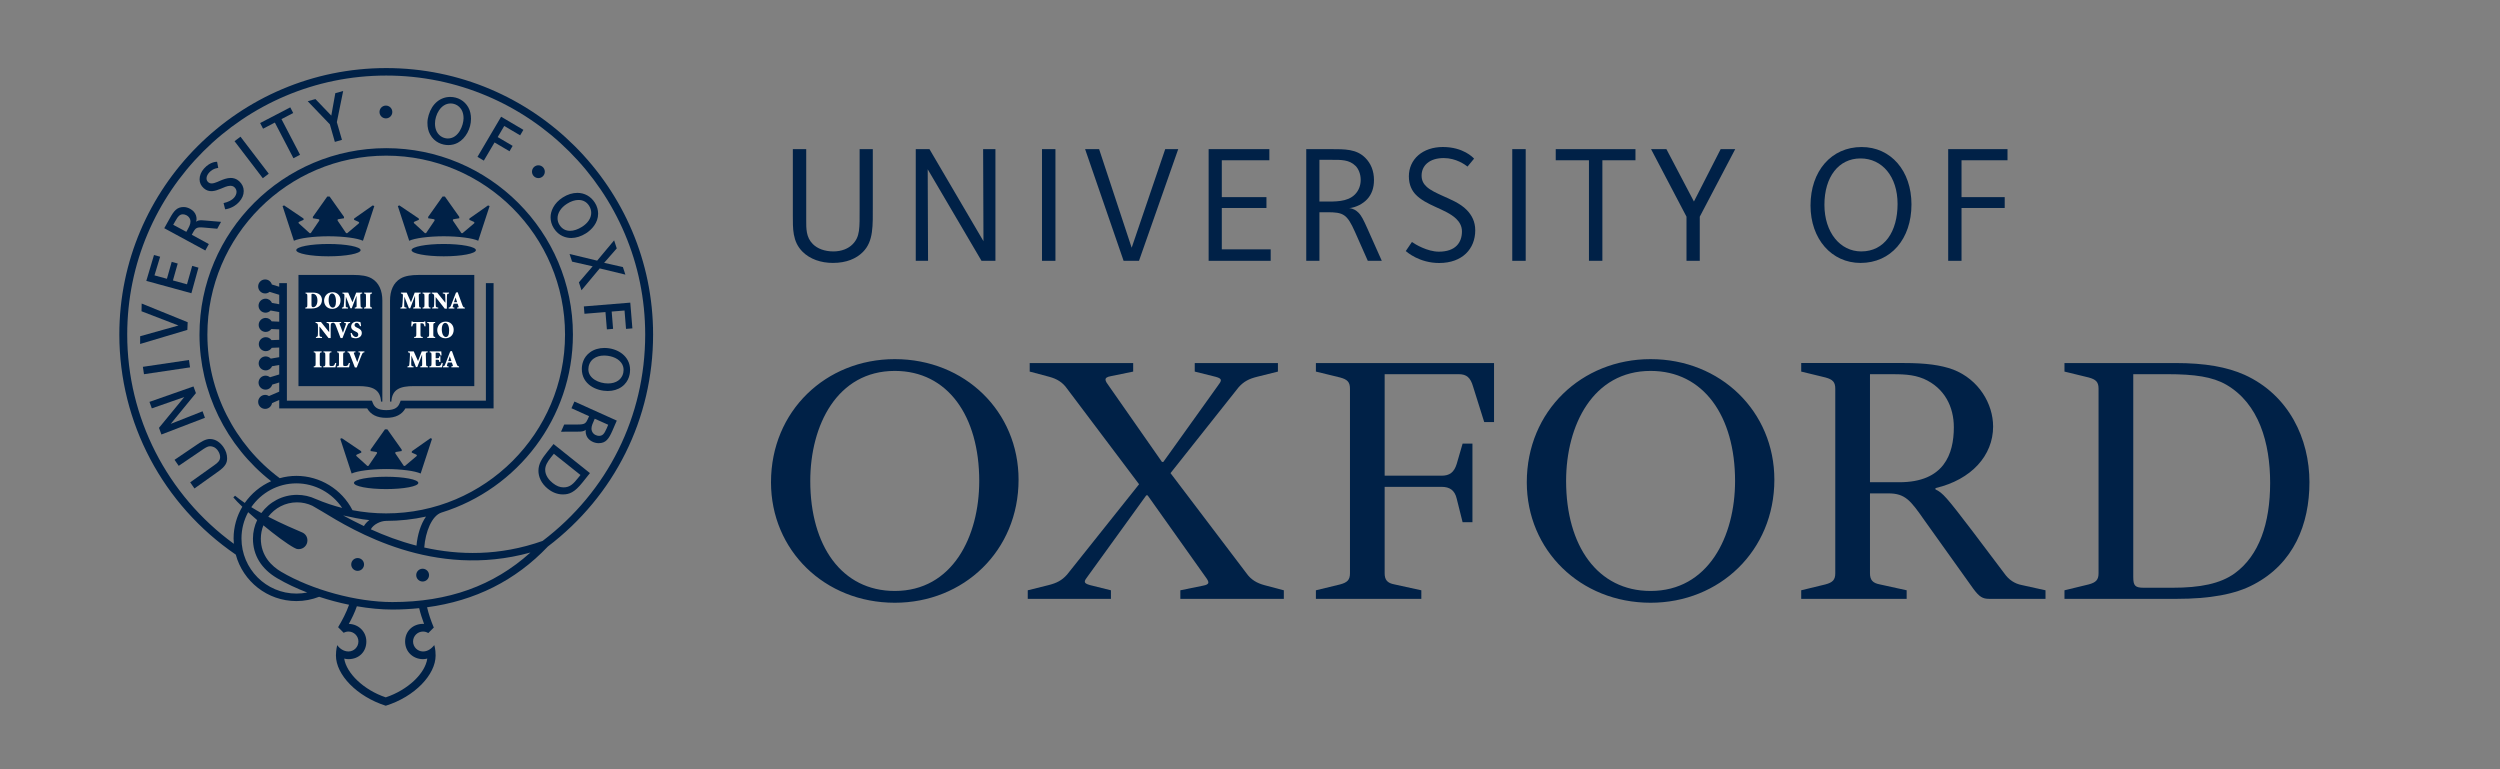 <?xml version="1.0" encoding="UTF-8" standalone="no"?>
<!-- Created with Inkscape (http://www.inkscape.org/) -->

<svg
   xmlns:dc="http://purl.org/dc/elements/1.1/"
   xmlns:cc="http://creativecommons.org/ns#"
   xmlns:rdf="http://www.w3.org/1999/02/22-rdf-syntax-ns#"
   xmlns:svg="http://www.w3.org/2000/svg"
   xmlns="http://www.w3.org/2000/svg"
   xmlns:sodipodi="http://sodipodi.sourceforge.net/DTD/sodipodi-0.dtd"
   xmlns:inkscape="http://www.inkscape.org/namespaces/inkscape"
   id="svg3004"
   version="1.1"
   inkscape:version="0.91 r13725"
   width="264.349"
   height="81.339"
   xml:space="preserve"
   sodipodi:docname="university_of_oxford.svg"
   inkscape:export-filename="/Users/adamturnbull/Desktop/oxford.png"
   inkscape:export-xdpi="1702.3"
   inkscape:export-ydpi="1702.3"><rect width="100%" height="100%" fill="#808080" stroke="none"/><defs
     id="defs3008"><linearGradient
       x1="0"
       y1="0"
       x2="1"
       y2="0"
       gradientUnits="userSpaceOnUse"
       gradientTransform="matrix(0,-626.025,-626.025,0,858.898,609.01)"
       spreadMethod="pad"
       id="linearGradient3026"><stop
         style="stop-opacity:1;stop-color:#ebeced"
         offset="0"
         id="stop3028" /><stop
         style="stop-opacity:1;stop-color:#ffffff"
         offset="1"
         id="stop3030" /></linearGradient><linearGradient
       x1="0"
       y1="0"
       x2="1"
       y2="0"
       gradientUnits="userSpaceOnUse"
       gradientTransform="matrix(-639.376,0,0,-639.376,679.774,527.529)"
       spreadMethod="pad"
       id="linearGradient3046"><stop
         style="stop-opacity:1;stop-color:#242d52"
         offset="0"
         id="stop3048" /><stop
         style="stop-opacity:1;stop-color:#232846"
         offset="0.989"
         id="stop3050" /><stop
         style="stop-opacity:1;stop-color:#232846"
         offset="0.989"
         id="stop3052" /><stop
         style="stop-opacity:1;stop-color:#232846"
         offset="1"
         id="stop3054" /></linearGradient><clipPath
       clipPathUnits="userSpaceOnUse"
       id="clipPath3062"><path
         d="m 0,0 841.887,0 0,595.275 L 0,595.275 0,0 z"
         id="path3064"
         inkscape:connector-curvature="0" /></clipPath><clipPath
       clipPathUnits="userSpaceOnUse"
       id="clipPath3128"><path
         d="m 151.938,595.278 -50.364,0 0,-12.132 50.292,0 0,0.162 0.072,0 0,11.97 m 0,-68.661 -0.009,0 0,-0.162 -50.355,0 0,-9.495 50.364,0 0,9.657 z"
         id="path3130"
         inkscape:connector-curvature="0" /></clipPath><clipPath
       clipPathUnits="userSpaceOnUse"
       id="clipPath3142"><path
         d="m 151.938,595.278 -50.364,0 0,-12.132 50.292,0 0,0.162 0.072,0 0,11.97 m 0,-68.661 -0.009,0 0,-0.162 -50.355,0 0,-9.495 50.364,0 0,9.657 z"
         id="path3144"
         inkscape:connector-curvature="0" /></clipPath><clipPath
       clipPathUnits="userSpaceOnUse"
       id="clipPath3156"><path
         d="m 841.887,525.258 -130.392,0 0,-0.108 130.392,0 0,0.108 z"
         id="path3158"
         inkscape:connector-curvature="0" /></clipPath><clipPath
       clipPathUnits="userSpaceOnUse"
       id="clipPath3172"><path
         d="m 841.887,584.784 -131.337,0 0,-0.135 0.117,0 0,-59.391 131.22,0 0,59.526 z"
         id="path3174"
         inkscape:connector-curvature="0" /></clipPath><clipPath
       clipPathUnits="userSpaceOnUse"
       id="clipPath3184"><path
         d="m 841.887,584.784 -131.337,0 0,-0.135 0.117,0 0,-59.391 131.22,0 0,59.526 z"
         id="path3186"
         inkscape:connector-curvature="0" /></clipPath><clipPath
       clipPathUnits="userSpaceOnUse"
       id="clipPath3198"><path
         d="m 101.295,583.146 0,-56.595 0.014,-0.096 0.265,0 50.355,0 0,0.162 -0.063,0 0,56.529 -50.571,0 z"
         id="path3200"
         inkscape:connector-curvature="0" /></clipPath><clipPath
       clipPathUnits="userSpaceOnUse"
       id="clipPath3218"><path
         d="m 101.295,583.182 -0.189,0 0,-56.691 0.189,0 0,0.058 0,56.597 0,0.036 z"
         id="path3220"
         inkscape:connector-curvature="0" /></clipPath><clipPath
       clipPathUnits="userSpaceOnUse"
       id="clipPath3230"><path
         d="m 151.938,583.308 0,0 -0.072,0 0,-0.162 0,-56.529 0.063,0 0.009,0 0,56.691 z"
         id="path3232"
         inkscape:connector-curvature="0" /></clipPath><clipPath
       clipPathUnits="userSpaceOnUse"
       id="clipPath3242"><path
         d="m 710.55,584.649 -558.612,0 0,-1.341 50.661,0 0,-56.691 -50.661,0 0,-1.503 558.729,0 0,0.144 -0.117,0 0,1.197 -51.696,0 -50.58,0 0,56.691 50.553,0 51.723,0 0,1.503 m -254.403,-1.341 0,0 50.742,0 0,-0.162 50.517,0 50.742,0 0,-56.691 -50.616,0 -50.733,0 0,0.162 -50.652,0 0,56.691 m -50.868,0 50.742,0 0,-56.691 -50.742,0 -50.679,0 -50.589,0 -50.742,0 -50.67,0 0,56.691 50.742,0 50.517,0 50.679,0 50.742,0 z"
         id="path3244"
         inkscape:connector-curvature="0" /></clipPath><clipPath
       clipPathUnits="userSpaceOnUse"
       id="clipPath3254"><path
         d="m 710.667,584.649 -0.117,0 0,-1.503 0.081,0 0,-56.691 -0.081,0 0,-1.197 0.117,0 0,59.391 z"
         id="path3256"
         inkscape:connector-curvature="0" /></clipPath><clipPath
       clipPathUnits="userSpaceOnUse"
       id="clipPath3266"><path
         d="m 710.667,584.649 -0.117,0 0,-1.503 0.081,0 0,-56.691 -0.081,0 0,-1.197 0.117,0 0,59.391 z"
         id="path3268"
         inkscape:connector-curvature="0" /></clipPath><clipPath
       clipPathUnits="userSpaceOnUse"
       id="clipPath3280"><path
         d="m 303.858,583.308 -50.517,0 0,-56.691 -0.072,0 50.742,0 -0.153,0 0,56.691 z"
         id="path3282"
         inkscape:connector-curvature="0" /></clipPath><clipPath
       clipPathUnits="userSpaceOnUse"
       id="clipPath3292"><path
         d="m 354.537,583.308 -50.679,0 0,-56.691 50.742,0 -0.063,0 0,56.691 z"
         id="path3294"
         inkscape:connector-curvature="0" /></clipPath><clipPath
       clipPathUnits="userSpaceOnUse"
       id="clipPath3304"><path
         d="m 456.021,583.308 -50.742,0 0,-56.691 50.742,0 0,56.691 z"
         id="path3306"
         inkscape:connector-curvature="0" /></clipPath><clipPath
       clipPathUnits="userSpaceOnUse"
       id="clipPath3316"><path
         d="m 658.827,583.146 -50.553,0 0,-56.691 50.58,0 -0.027,0 0,56.691 z"
         id="path3318"
         inkscape:connector-curvature="0" /></clipPath><clipPath
       clipPathUnits="userSpaceOnUse"
       id="clipPath3328"><path
         d="m 710.631,583.146 -0.081,0 -51.723,0 0,-56.691 0.027,0 51.696,0 0.081,0 0,56.691 z"
         id="path3330"
         inkscape:connector-curvature="0" /></clipPath><clipPath
       clipPathUnits="userSpaceOnUse"
       id="clipPath3340"><path
         d="m 506.889,583.308 -50.742,0 0,-56.691 50.652,0 0,56.529 0.09,0 0,0.162 z"
         id="path3342"
         inkscape:connector-curvature="0" /></clipPath><clipPath
       clipPathUnits="userSpaceOnUse"
       id="clipPath3352"><path
         d="m 557.406,583.146 -50.517,0 -0.09,0 0,-56.691 50.733,0 -0.126,0 0,56.691 z"
         id="path3354"
         inkscape:connector-curvature="0" /></clipPath><clipPath
       clipPathUnits="userSpaceOnUse"
       id="clipPath3364"><path
         d="m 608.148,583.146 -50.742,0 0,-56.691 50.742,0 0,56.691 z"
         id="path3366"
         inkscape:connector-curvature="0" /></clipPath><clipPath
       clipPathUnits="userSpaceOnUse"
       id="clipPath3376"><path
         d="m 405.279,583.308 -50.742,0 0,-56.691 0.063,0 50.679,0 0,56.691 z"
         id="path3378"
         inkscape:connector-curvature="0" /></clipPath><clipPath
       clipPathUnits="userSpaceOnUse"
       id="clipPath3388"><path
         d="m 202.599,583.308 -50.661,0 0,-56.691 50.661,0 0,56.691 z"
         id="path3390"
         inkscape:connector-curvature="0" /></clipPath><clipPath
       clipPathUnits="userSpaceOnUse"
       id="clipPath3400"><path
         d="m 253.341,583.308 -50.742,0 0,-56.691 50.67,0 0.072,0 0,56.691 z"
         id="path3402"
         inkscape:connector-curvature="0" /></clipPath><clipPath
       clipPathUnits="userSpaceOnUse"
       id="clipPath3412"><path
         d="m 0,584.649 0,-59.535 101.106,0 0,1.377 -50.553,0 0,56.691 50.553,0 0,1.467 -101.106,0 z"
         id="path3414"
         inkscape:connector-curvature="0" /></clipPath><clipPath
       clipPathUnits="userSpaceOnUse"
       id="clipPath3424"><path
         d="m 101.106,583.182 -50.553,0 0,-56.691 50.553,0 0,56.691 z"
         id="path3426"
         inkscape:connector-curvature="0" /></clipPath><clipPath
       clipPathUnits="userSpaceOnUse"
       id="clipPath3436"><path
         d="m 0,0 841.887,0 0,595.275 L 0,595.275 0,0 z"
         id="path3438"
         inkscape:connector-curvature="0" /></clipPath><clipPath
       clipPathUnits="userSpaceOnUse"
       id="clipPath3508"><path
         d="m 373.248,280.521 161.811,0 0,179.982 -161.811,0 0,-179.982 z"
         id="path3510"
         inkscape:connector-curvature="0" /></clipPath><clipPath
       clipPathUnits="userSpaceOnUse"
       id="clipPath3818"><path
         d="m 375.426,123.012 234.027,0 0,97.902 -234.027,0 0,-97.902 z"
         id="path3820"
         inkscape:connector-curvature="0" /></clipPath><linearGradient
       x1="0"
       y1="0"
       x2="1"
       y2="0"
       gradientUnits="userSpaceOnUse"
       gradientTransform="matrix(616.965,0,0,-616.965,51.091,460.949)"
       spreadMethod="pad"
       id="linearGradient4130"><stop
         style="stop-opacity:1;stop-color:#273e73"
         offset="0"
         id="stop4132" /><stop
         style="stop-opacity:1;stop-color:#ffffff"
         offset="1"
         id="stop4134" /></linearGradient><clipPath
       clipPathUnits="userSpaceOnUse"
       id="clipPath4142"><path
         d="m 0,0 841.887,0 0,595.275 L 0,595.275 0,0 z"
         id="path4144"
         inkscape:connector-curvature="0" /></clipPath><clipPath
       clipPathUnits="userSpaceOnUse"
       id="clipPath4162"><path
         d="m 0,0 841.887,0 0,595.275 L 0,595.275 0,0 z"
         id="path4164"
         inkscape:connector-curvature="0" /></clipPath><clipPath
       clipPathUnits="userSpaceOnUse"
       id="clipPath4198"><path
         d="m 0,0 841.887,0 0,595.275 L 0,595.275 0,0 z"
         id="path4200"
         inkscape:connector-curvature="0" /></clipPath></defs><sodipodi:namedview
     pagecolor="#ffffff"
     bordercolor="#666666"
     borderopacity="1"
     objecttolerance="10"
     gridtolerance="10"
     guidetolerance="10"
     inkscape:pageopacity="0"
     inkscape:pageshadow="2"
     inkscape:window-width="2295"
     inkscape:window-height="1236"
     id="namedview3006"
     showgrid="false"
     fit-margin-top="0"
     fit-margin-left="0"
     fit-margin-right="0"
     fit-margin-bottom="0"
     inkscape:zoom="15.810942"
     inkscape:cx="43.851595"
     inkscape:cy="56.173297"
     inkscape:window-x="0"
     inkscape:window-y="0"
     inkscape:window-maximized="0"
     inkscape:current-layer="g3012" /><g
     id="g3012"
     inkscape:groupmode="layer"
     inkscape:label="Branding_guidelines_second_edition"
     transform="matrix(1.25,0,0,-1.25,-472.647,268.169)"><g
       id="g3822"
       transform="translate(460.953,173.849)"
       style="fill:#002147;fill-opacity:1"><path
         d="m 0,0 c 0,5.484 -2.658,9.31 -7.143,9.31 -4.876,0 -7.15,-4.595 -7.15,-9.31 0,-5.481 2.661,-9.304 7.15,-9.304 C -2.269,-9.304 0,-4.71 0,0 m 3.327,0.109 c 0,-6.031 -4.654,-10.41 -10.47,-10.41 -5.929,0 -10.473,4.428 -10.473,10.194 0,6.035 4.654,10.414 10.473,10.414 5.928,0 10.47,-4.434 10.47,-10.198"
         style="fill:#002147;fill-opacity:1;fill-rule:nonzero;stroke:none"
         id="path3824"
         inkscape:connector-curvature="0" /></g><g
       id="g3826"
       transform="translate(524.89,173.849)"
       style="fill:#002147;fill-opacity:1"><path
         d="m 0,0 c 0,5.484 -2.661,9.31 -7.146,9.31 -4.876,0 -7.147,-4.595 -7.147,-9.31 0,-5.481 2.659,-9.304 7.147,-9.304 C -2.273,-9.304 0,-4.71 0,0 m 3.324,0.109 c 0,-6.031 -4.655,-10.41 -10.47,-10.41 -5.93,0 -10.473,4.428 -10.473,10.194 0,6.035 4.655,10.414 10.473,10.414 5.927,0 10.47,-4.434 10.47,-10.198"
         style="fill:#002147;fill-opacity:1;fill-rule:nonzero;stroke:none"
         id="path3828"
         inkscape:connector-curvature="0" /></g><g
       id="g3830"
       transform="translate(540.902,170.531)"
       style="fill:#002147;fill-opacity:1"><path
         d="m 0,0 c -1.165,1.662 -1.609,2.268 -3.048,2.268 l -1.552,0 0,-6.759 c 0,-0.555 0.222,-0.827 0.833,-0.94 l 2.27,-0.498 0,-0.724 -8.92,0 0,0.724 2.051,0.498 c 0.608,0.163 0.83,0.385 0.83,0.94 l 0,15.623 c 0,0.556 -0.222,0.776 -0.83,0.941 l -2.051,0.499 0,0.723 8.698,0 c 1.831,0 3.104,-0.168 4.156,-0.553 C 4.598,11.908 5.816,9.855 5.816,7.921 5.816,5.48 3.988,3.427 0.941,2.715 l 0,-0.111 C 1.551,2.322 1.883,1.936 4.044,-0.894 l 2.714,-3.597 c 0.388,-0.555 0.887,-0.884 1.497,-0.998 l 1.994,-0.44 0,-0.724 -4.764,0 c -0.554,0 -0.831,0.169 -1.33,0.836 L 0,0 z m -4.6,3.212 2.494,0 c 3.768,0 4.6,2.377 4.6,4.652 0,1.718 -0.777,3.325 -2.55,4.099 -0.941,0.389 -1.829,0.389 -3.047,0.389 l -1.497,0 0,-9.14 z"
         style="fill:#002147;fill-opacity:1;fill-rule:nonzero;stroke:none"
         id="path3832"
         inkscape:connector-curvature="0" /></g><g
       id="g3834"
       transform="translate(501.842,177.01)"
       style="fill:#002147;fill-opacity:1"><path
         d="m 0,0 0.832,0 0,-6.65 -0.832,0 -0.499,1.993 c -0.167,0.724 -0.609,0.999 -1.274,0.999 l -4.821,0 0,-7.313 c 0,-0.554 0.222,-0.827 0.832,-0.94 l 2.271,-0.498 0,-0.724 -8.919,0 0,0.724 2.05,0.498 c 0.609,0.163 0.832,0.386 0.832,0.94 l 0,15.624 c 0,0.555 -0.223,0.775 -0.832,0.94 l -2.05,0.5 0,0.722 15.069,0 0,-4.991 -0.831,0 L 0.887,4.82 C 0.665,5.593 0.332,5.872 -0.333,5.872 l -6.261,0 0,-8.586 4.821,0 c 0.665,0 1.052,0.273 1.274,0.997 L 0,0 z"
         style="fill:#002147;fill-opacity:1;fill-rule:nonzero;stroke:none"
         id="path3836"
         inkscape:connector-curvature="0" /></g><g
       id="g3838"
       transform="translate(558.574,182.882)"
       style="fill:#002147;fill-opacity:1"><path
         d="m 0,0 0,-17.172 c 0,-0.724 0.165,-0.893 0.887,-0.893 l 2.436,0 c 2.328,0 4.045,0.338 5.264,1.222 2.05,1.494 2.992,4.209 2.992,7.646 0,3.379 -0.942,6.7 -3.711,8.308 C 6.705,-0.222 5.208,0 2.88,0 L 0,0 z m -5.819,-19.005 0,0.724 2.051,0.498 c 0.61,0.163 0.831,0.386 0.831,0.94 l 0,15.624 c 0,0.555 -0.221,0.775 -0.831,0.94 l -2.051,0.499 0,0.723 9.365,0 c 2.548,0 4.376,-0.333 5.873,-0.998 3.767,-1.718 5.485,-5.429 5.485,-9.085 0,-3.551 -1.33,-6.871 -4.709,-8.643 -1.551,-0.836 -3.713,-1.222 -6.537,-1.222 l -9.477,0 z"
         style="fill:#002147;fill-opacity:1;fill-rule:nonzero;stroke:none"
         id="path3840"
         inkscape:connector-curvature="0" /></g><g
       id="g3842"
       transform="translate(472.093,164.601)"
       style="fill:#002147;fill-opacity:1"><path
         d="m 0,0 0,-0.724 -7.036,0 0,0.724 1.77,0.441 c 0.668,0.17 1.109,0.386 1.552,0.884 l 6.095,7.646 -6.095,8.091 c -0.387,0.555 -0.884,0.83 -1.496,0.997 l -1.662,0.442 0,0.723 8.754,0 0,-0.723 L 0,18.115 c -0.666,-0.113 -0.5,-0.388 -0.169,-0.833 l 4.488,-6.426 0.111,0 4.599,6.426 c 0.333,0.445 0.445,0.61 -0.166,0.777 l -1.773,0.442 0,0.723 7.036,0 0,-0.723 -1.773,-0.442 C 11.69,17.892 11.246,17.673 10.801,17.174 L 5.04,9.912 11.466,1.438 c 0.39,-0.554 0.887,-0.827 1.496,-0.997 L 14.626,0 l 0,-0.724 -8.754,0 0,0.724 1.883,0.385 c 0.666,0.113 0.554,0.329 0.222,0.781 l -4.876,6.869 -0.11,0 L -1.94,1.213 C -2.273,0.771 -2.384,0.611 -1.774,0.441 L 0,0 z"
         style="fill:#002147;fill-opacity:1;fill-rule:nonzero;stroke:none"
         id="path3844"
         inkscape:connector-curvature="0" /></g><g
       id="g3846"
       transform="translate(451.105,193.212)"
       style="fill:#002147;fill-opacity:1"><path
         d="m 0,0 c -0.551,-0.551 -1.377,-0.918 -2.531,-0.918 -1.005,0 -1.936,0.316 -2.567,0.947 -0.861,0.86 -0.821,1.958 -0.821,3.131 l 0,5.548 1.131,0 0,-5.96 c 0,-0.754 -0.023,-1.489 0.56,-2.071 0.404,-0.404 1.025,-0.622 1.741,-0.622 0.699,0 1.261,0.241 1.61,0.592 0.648,0.647 0.607,1.354 0.607,3.061 l 0,5 1.115,0 0,-4.706 C 0.845,2.213 0.917,0.917 0,0"
         style="fill:#002147;fill-opacity:1;fill-rule:nonzero;stroke:none"
         id="path3848"
         inkscape:connector-curvature="0" /></g><g
       id="g3850"
       transform="translate(461.146,192.471)"
       style="fill:#002147;fill-opacity:1"><path
         d="M 0,0 -4.552,7.745 -4.523,0 l -1.04,0 0,9.449 1.159,0 4.569,-7.788 -0.029,7.788 1.041,0 L 1.177,0 0,0 z"
         style="fill:#002147;fill-opacity:1;fill-rule:nonzero;stroke:none"
         id="path3852"
         inkscape:connector-curvature="0" /></g><path
       d="m 466.262,201.92 1.137,0 0,-9.448 -1.137,0 0,9.448 z"
       style="fill:#002147;fill-opacity:1;fill-rule:nonzero;stroke:none"
       id="path3854"
       inkscape:connector-curvature="0" /><g
       id="g3856"
       transform="translate(474.467,192.472)"
       style="fill:#002147;fill-opacity:1"><path
         d="m 0,0 -1.302,0 -3.257,9.448 1.185,0 2.755,-8.341 2.838,8.341 1.1,0 L 0,0 z"
         style="fill:#002147;fill-opacity:1;fill-rule:nonzero;stroke:none"
         id="path3858"
         inkscape:connector-curvature="0" /></g><g
       id="g3860"
       transform="translate(480.358,192.472)"
       style="fill:#002147;fill-opacity:1"><path
         d="m 0,0 0,9.448 5.137,0 0,-0.942 -4.023,0 0,-3.118 3.777,0 0,-0.919 -3.777,0 0,-3.499 4.135,0 L 5.249,0 0,0 z"
         style="fill:#002147;fill-opacity:1;fill-rule:nonzero;stroke:none"
         id="path3862"
         inkscape:connector-curvature="0" /></g><g
       id="g3864"
       transform="translate(493.822,192.472)"
       style="fill:#002147;fill-opacity:1"><path
         d="M 0,0 -1.085,2.449 C -1.757,3.955 -2.064,4.11 -3.434,4.11 l -0.658,0 0,-4.11 -1.115,0 0,9.448 2.039,0 c 1.26,0 2.211,0.008 2.954,-0.735 C 0.259,8.24 0.523,7.612 0.523,6.824 0.523,6.167 0.332,5.621 -0.063,5.2 -0.403,4.838 -0.966,4.52 -1.578,4.455 -1.246,4.436 -0.971,4.256 -0.793,4.077 -0.535,3.821 -0.348,3.431 -0.071,2.813 L 1.184,0 0,0 z m -1.032,8.026 c -0.541,0.542 -1.244,0.517 -2.014,0.517 l -1.046,0 0,-3.529 0.375,0 c 0.954,0 1.981,-0.049 2.629,0.599 0.313,0.313 0.488,0.752 0.488,1.231 0,0.532 -0.209,0.959 -0.432,1.182"
         style="fill:#002147;fill-opacity:1;fill-rule:nonzero;stroke:none"
         id="path3866"
         inkscape:connector-curvature="0" /></g><path
       d="m 506.042,201.92 1.137,0 0,-9.448 -1.137,0 0,9.448 z"
       style="fill:#002147;fill-opacity:1;fill-rule:nonzero;stroke:none"
       id="path3868"
       inkscape:connector-curvature="0" /><g
       id="g3870"
       transform="translate(513.665,200.978)"
       style="fill:#002147;fill-opacity:1"><path
         d="m 0,0 0,-8.506 -1.135,0 0,8.506 -2.81,0 0,0.942 6.745,0 L 2.8,0 0,0 z"
         style="fill:#002147;fill-opacity:1;fill-rule:nonzero;stroke:none"
         id="path3872"
         inkscape:connector-curvature="0" /></g><g
       id="g3874"
       transform="translate(521.904,196.206)"
       style="fill:#002147;fill-opacity:1"><path
         d="m 0,0 0,-3.734 -1.122,0 0,3.734 -2.999,5.714 1.299,0 2.328,-4.431 2.262,4.431 1.231,0 L 0,0 z"
         style="fill:#002147;fill-opacity:1;fill-rule:nonzero;stroke:none"
         id="path3876"
         inkscape:connector-curvature="0" /></g><g
       id="g3878"
       transform="translate(535.505,192.293)"
       style="fill:#002147;fill-opacity:1"><path
         d="m 0,0 c -2.445,0 -4.233,2.02 -4.233,4.86 0,2.918 1.769,4.945 4.321,4.945 2.472,0 4.219,-2.006 4.219,-4.858 C 4.307,2.022 2.557,0 0,0 m -0.004,8.84 c -1.851,0 -3.053,-1.564 -3.053,-3.92 0,-2.348 1.339,-3.946 3.114,-3.946 1.975,0 3.074,1.68 3.074,4.02 0,2.306 -1.298,3.846 -3.135,3.846"
         style="fill:#002147;fill-opacity:1;fill-rule:nonzero;stroke:none"
         id="path3880"
         inkscape:connector-curvature="0" /></g><g
       id="g3882"
       transform="translate(544.046,200.978)"
       style="fill:#002147;fill-opacity:1"><path
         d="m 0,0 0,-3.118 3.653,0 0,-0.919 -3.653,0 0,-4.469 -1.128,0 0,9.448 5.018,0 L 3.89,0 0,0 z"
         style="fill:#002147;fill-opacity:1;fill-rule:nonzero;stroke:none"
         id="path3884"
         inkscape:connector-curvature="0" /></g><g
       id="g3886"
       transform="translate(497.296,199.615)"
       style="fill:#002147;fill-opacity:1"><path
         d="m 0,0 c 0,1.452 1.168,2.485 2.875,2.485 1.728,0 2.557,-0.892 2.641,-0.984 L 4.962,0.83 C 4.75,0.993 3.994,1.549 2.949,1.549 c -1.205,0 -1.872,-0.63 -1.872,-1.485 0,-0.414 0.169,-0.712 0.442,-0.957 0.324,-0.29 0.797,-0.505 1.306,-0.74 0.634,-0.291 1.502,-0.618 2.084,-1.222 0.402,-0.417 0.706,-0.96 0.706,-1.705 0,-1.571 -1.09,-2.768 -3.051,-2.768 -1.672,0 -2.726,0.921 -2.825,1.013 l 0.52,0.766 c 0.268,-0.199 1.318,-0.82 2.277,-0.82 1.422,0 1.954,0.779 1.954,1.717 0,0.437 -0.198,0.788 -0.493,1.07 C 3.556,-3.158 2.889,-2.873 2.25,-2.581 1.615,-2.291 1.004,-1.987 0.571,-1.532 0.285,-1.233 0,-0.743 0,0"
         style="fill:#002147;fill-opacity:1;fill-rule:nonzero;stroke:none"
         id="path3888"
         inkscape:connector-curvature="0" /></g><g
       id="g3890"
       transform="translate(410.461,189.109)"
       style="fill:#002147;fill-opacity:1"><path
         d="m 0,0 c 0,0.835 -0.283,1.51 -0.895,1.869 -0.383,0.225 -0.902,0.299 -1.542,0.299 l -4.658,0 0,-9.403 5.069,0 c 1.169,0 1.856,-0.263 1.915,-1.311 L 0,-8.546 0,0 z"
         style="fill:#002147;fill-opacity:1;fill-rule:nonzero;stroke:none"
         id="path3892"
         inkscape:connector-curvature="0" /></g><g
       id="g3894"
       transform="translate(411.111,189.109)"
       style="fill:#002147;fill-opacity:1"><path
         d="m 0,0 c 0,0.835 0.283,1.51 0.895,1.869 0.384,0.225 0.903,0.299 1.544,0.299 l 4.689,0 0,-9.403 -5.101,0 c -1.168,0 -1.855,-0.263 -1.915,-1.311 L 0,-8.546 0,0 z"
         style="fill:#002147;fill-opacity:1;fill-rule:nonzero;stroke:none"
         id="path3896"
         inkscape:connector-curvature="0" /></g><g
       id="g3898"
       transform="translate(419.22,190.582)"
       style="fill:#002147;fill-opacity:1"><path
         d="m 0,0 0,-9.941 -7.208,0 -0.082,-0.203 c -0.125,-0.31 -0.35,-0.597 -1.136,-0.597 -0.786,0 -1.01,0.287 -1.136,0.597 l -0.082,0.203 -7.189,0 0,9.941 -0.65,0 0,-0.303 -0.624,0.192 c -0.072,0.245 -0.296,0.426 -0.565,0.426 -0.326,0 -0.592,-0.266 -0.592,-0.592 0,-0.328 0.266,-0.593 0.592,-0.593 0.143,0 0.272,0.053 0.374,0.137 l 0.815,-0.25 0,-0.799 -0.612,0.11 c -0.09,0.211 -0.3,0.359 -0.545,0.359 -0.326,0 -0.592,-0.265 -0.592,-0.592 0,-0.327 0.266,-0.592 0.592,-0.592 0.169,0 0.321,0.072 0.429,0.185 l 0.728,-0.131 0,-0.814 -0.64,0.028 c -0.103,0.172 -0.29,0.289 -0.506,0.289 -0.326,0 -0.592,-0.265 -0.592,-0.592 0,-0.327 0.266,-0.593 0.592,-0.593 0.198,0 0.371,0.098 0.479,0.246 l 0.667,-0.029 0,-0.885 -0.654,-0.024 c -0.107,0.151 -0.282,0.249 -0.481,0.249 -0.326,0 -0.592,-0.265 -0.592,-0.592 0,-0.327 0.266,-0.592 0.592,-0.592 0.214,0 0.4,0.115 0.504,0.285 l 0.631,0.023 0,-0.816 -0.715,-0.123 c -0.108,0.115 -0.261,0.188 -0.431,0.188 -0.326,0 -0.592,-0.265 -0.592,-0.592 0,-0.327 0.266,-0.592 0.592,-0.592 0.243,0 0.452,0.146 0.543,0.356 l 0.603,0.103 0,-0.801 -0.782,-0.238 c -0.102,0.084 -0.232,0.137 -0.375,0.137 -0.326,0 -0.592,-0.265 -0.592,-0.592 0,-0.328 0.266,-0.592 0.592,-0.592 0.269,0 0.494,0.18 0.566,0.425 l 0.591,0.181 0,-0.775 -0.864,-0.373 c -0.093,0.062 -0.205,0.098 -0.325,0.098 -0.326,0 -0.592,-0.265 -0.592,-0.592 0,-0.327 0.266,-0.592 0.592,-0.592 0.291,0 0.533,0.211 0.582,0.489 l 0.607,0.262 0,-0.708 7.438,0 c 0.303,-0.527 0.826,-0.8 1.619,-0.8 0.793,0 1.317,0.273 1.618,0.8 l 7.458,0 L 0.65,0 0,0 z"
         style="fill:#002147;fill-opacity:1;fill-rule:nonzero;stroke:none"
         id="path3900"
         inkscape:connector-curvature="0" /></g><g
       id="g3902"
       transform="translate(405.9,193.897)"
       style="fill:#002147;fill-opacity:1"><path
         d="m 0,0 c -1.504,0 -2.722,-0.234 -2.722,-0.522 0,-0.289 1.218,-0.522 2.722,-0.522 1.503,0 2.722,0.233 2.722,0.522 C 2.722,-0.234 1.503,0 0,0"
         style="fill:#002147;fill-opacity:1;fill-rule:nonzero;stroke:none"
         id="path3904"
         inkscape:connector-curvature="0" /></g><g
       id="g3906"
       transform="translate(409.648,197.158)"
       style="fill:#002147;fill-opacity:1"><path
         d="m 0,0 -1.571,-1.104 -0.013,-0.112 0.373,-0.168 c 0.074,-0.037 0.074,-0.096 0.037,-0.132 l -0.987,-0.833 -0.094,0.008 -0.699,1.03 c -0.049,0.067 -0.031,0.134 0.054,0.148 l 0.469,0.077 0,0.118 -1.217,1.719 -0.2,0 -1.217,-1.719 0,-0.118 0.47,-0.077 c 0.084,-0.014 0.101,-0.081 0.053,-0.148 l -0.7,-1.03 -0.092,-0.008 -0.923,0.833 c -0.037,0.036 -0.037,0.095 0.037,0.132 l 0.374,0.168 -0.014,0.112 -1.637,1.104 -0.132,-0.052 0.96,-2.936 c 0.489,0.219 1.609,0.373 2.92,0.379 1.313,-0.006 2.433,-0.16 2.921,-0.379 L 0.133,-0.052 0,0 z"
         style="fill:#002147;fill-opacity:1;fill-rule:nonzero;stroke:none"
         id="path3908"
         inkscape:connector-curvature="0" /></g><g
       id="g3910"
       transform="translate(410.782,174.207)"
       style="fill:#002147;fill-opacity:1"><path
         d="m 0,0 c -1.504,0 -2.722,-0.234 -2.722,-0.522 0,-0.289 1.218,-0.522 2.722,-0.522 1.503,0 2.722,0.233 2.722,0.522 C 2.722,-0.234 1.503,0 0,0"
         style="fill:#002147;fill-opacity:1;fill-rule:nonzero;stroke:none"
         id="path3912"
         inkscape:connector-curvature="0" /></g><g
       id="g3914"
       transform="translate(414.53,177.468)"
       style="fill:#002147;fill-opacity:1"><path
         d="m 0,0 -1.571,-1.105 -0.013,-0.112 0.373,-0.167 c 0.074,-0.037 0.074,-0.096 0.037,-0.132 l -0.987,-0.834 -0.094,0.009 -0.699,1.03 c -0.048,0.067 -0.031,0.134 0.054,0.148 l 0.469,0.076 0,0.119 -1.217,1.719 -0.2,0 -1.217,-1.719 0,-0.119 0.47,-0.076 c 0.084,-0.014 0.101,-0.081 0.053,-0.148 l -0.7,-1.03 -0.093,-0.009 -0.921,0.834 c -0.038,0.036 -0.038,0.095 0.036,0.132 L -5.846,-1.217 -5.86,-1.105 -7.497,0 -7.63,-0.052 -6.668,-2.989 c 0.488,0.22 1.608,0.374 2.92,0.38 1.312,-0.006 2.433,-0.16 2.92,-0.38 L 0.133,-0.052 0,0 z"
         style="fill:#002147;fill-opacity:1;fill-rule:nonzero;stroke:none"
         id="path3916"
         inkscape:connector-curvature="0" /></g><g
       id="g3918"
       transform="translate(415.654,193.897)"
       style="fill:#002147;fill-opacity:1"><path
         d="m 0,0 c -1.505,0 -2.723,-0.234 -2.723,-0.522 0,-0.289 1.218,-0.522 2.723,-0.522 1.502,0 2.721,0.233 2.721,0.522 C 2.721,-0.234 1.502,0 0,0"
         style="fill:#002147;fill-opacity:1;fill-rule:nonzero;stroke:none"
         id="path3920"
         inkscape:connector-curvature="0" /></g><g
       id="g3922"
       transform="translate(419.401,197.158)"
       style="fill:#002147;fill-opacity:1"><path
         d="m 0,0 -1.571,-1.104 -0.014,-0.112 0.374,-0.168 c 0.073,-0.037 0.074,-0.096 0.036,-0.132 l -0.987,-0.833 -0.093,0.008 -0.699,1.03 c -0.049,0.067 -0.031,0.134 0.053,0.148 l 0.469,0.077 0,0.118 -1.217,1.719 -0.199,0 -1.217,-1.719 0,-0.118 0.469,-0.077 c 0.085,-0.014 0.102,-0.081 0.054,-0.148 l -0.699,-1.03 -0.094,-0.008 -0.922,0.844 c -0.037,0.035 -0.037,0.095 0.037,0.132 L -5.846,-1.216 -5.86,-1.104 -7.497,0 -7.63,-0.052 -6.669,-2.988 c 0.488,0.219 1.608,0.373 2.921,0.379 1.312,-0.006 2.432,-0.16 2.919,-0.379 L 0.133,-0.052 0,0 z"
         style="fill:#002147;fill-opacity:1;fill-rule:nonzero;stroke:none"
         id="path3924"
         inkscape:connector-curvature="0" /></g><g
       id="g3926"
       transform="translate(404.467,188.768)"
       style="fill:#ffffff;fill-opacity:1"><path
         d="m 0,0 c 0,-0.184 0.046,-0.22 0.145,-0.22 0.179,0 0.359,0.197 0.359,0.564 0,0.446 -0.226,0.57 -0.402,0.57 C 0.054,0.914 0.027,0.908 0.013,0.899 0.002,0.896 0,0.848 0,0.796 L 0,0 z m 0.102,1.018 c 0.255,0 0.467,-0.05 0.605,-0.185 C 0.804,0.74 0.885,0.587 0.885,0.408 0.885,-0.108 0.494,-0.33 0.014,-0.33 l -0.534,0 0,0.081 c 0.151,0.013 0.168,0.027 0.168,0.251 l 0,0.684 c 0,0.224 -0.017,0.239 -0.152,0.251 l 0,0.081 0.606,0 z"
         style="fill:#ffffff;fill-opacity:1;fill-rule:nonzero;stroke:none"
         id="path3928"
         inkscape:connector-curvature="0" /></g><g
       id="g3930"
       transform="translate(405.918,189.164)"
       style="fill:#ffffff;fill-opacity:1"><path
         d="m 0,0 c 0,-0.376 0.141,-0.649 0.344,-0.649 0.179,0 0.276,0.172 0.276,0.547 0,0.417 -0.149,0.647 -0.328,0.647 C 0.133,0.545 0,0.362 0,0 m 1.006,-0.035 c 0,-0.444 -0.303,-0.722 -0.701,-0.722 -0.418,0 -0.69,0.305 -0.69,0.686 0,0.336 0.224,0.724 0.719,0.724 0.379,0 0.672,-0.278 0.672,-0.688"
         style="fill:#ffffff;fill-opacity:1;fill-rule:nonzero;stroke:none"
         id="path3932"
         inkscape:connector-curvature="0" /></g><g
       id="g3934"
       transform="translate(408.755,189.786)"
       style="fill:#ffffff;fill-opacity:1"><path
         d="m 0,0 0,-0.081 c -0.158,-0.015 -0.166,-0.023 -0.16,-0.241 l 0.021,-0.694 c 0.006,-0.23 0.011,-0.236 0.16,-0.251 l 0,-0.081 -0.649,0 0,0.081 c 0.155,0.015 0.161,0.021 0.159,0.251 l -0.005,0.73 -0.009,0 -0.4,-1.039 -0.112,0 -0.38,0.966 -0.004,0 -0.014,-0.46 c -0.006,-0.178 -0.004,-0.278 0.004,-0.342 0.008,-0.077 0.054,-0.096 0.188,-0.106 l 0,-0.081 -0.511,0 0,0.081 c 0.099,0.009 0.138,0.029 0.151,0.106 0.011,0.064 0.023,0.174 0.033,0.363 l 0.022,0.418 c 0.016,0.261 -10e-4,0.284 -0.165,0.299 l 0,0.081 0.487,0 0.363,-0.821 L -0.504,0 0,0 z"
         style="fill:#ffffff;fill-opacity:1;fill-rule:nonzero;stroke:none"
         id="path3936"
         inkscape:connector-curvature="0" /></g><g
       id="g3938"
       transform="translate(409.428,188.77)"
       style="fill:#ffffff;fill-opacity:1"><path
         d="m 0,0 c 0,-0.224 0.016,-0.238 0.159,-0.251 l 0,-0.081 -0.671,0 0,0.081 c 0.143,0.013 0.16,0.027 0.16,0.251 l 0,0.684 c 0,0.224 -0.017,0.239 -0.16,0.251 l 0,0.081 0.671,0 0,-0.081 C 0.016,0.923 0,0.908 0,0.684 L 0,0 z"
         style="fill:#ffffff;fill-opacity:1;fill-rule:nonzero;stroke:none"
         id="path3940"
         inkscape:connector-curvature="0" /></g><g
       id="g3942"
       transform="translate(406.089,185.936)"
       style="fill:#ffffff;fill-opacity:1"><path
         d="m 0,0 -0.178,0 -0.767,0.979 -0.005,0 0,-0.382 c 0,-0.217 0.009,-0.331 0.017,-0.396 0.01,-0.073 0.066,-0.099 0.203,-0.106 l 0,-0.08 -0.516,0 0,0.08 c 0.091,0.005 0.145,0.033 0.156,0.106 0.008,0.065 0.016,0.179 0.016,0.396 l 0,0.382 c 0,0.153 -0.004,0.18 -0.046,0.238 -0.03,0.044 -0.082,0.058 -0.157,0.064 l 0,0.081 0.458,0 0.69,-0.86 0.005,0 0,0.277 c 0,0.218 -0.009,0.332 -0.017,0.396 -0.01,0.073 -0.067,0.1 -0.203,0.106 l 0,0.081 0.528,0 0,-0.081 C 0.081,1.277 0.027,1.248 0.016,1.175 0.008,1.111 0,0.997 0,0.779 L 0,0 z"
         style="fill:#ffffff;fill-opacity:1;fill-rule:nonzero;stroke:none"
         id="path3944"
         inkscape:connector-curvature="0" /></g><g
       id="g3946"
       transform="translate(406.929,185.936)"
       style="fill:#ffffff;fill-opacity:1"><path
         d="m 0,0 c -0.143,0.373 -0.339,0.885 -0.413,1.08 -0.068,0.178 -0.109,0.189 -0.209,0.201 l 0,0.081 0.669,0 0,-0.081 -0.07,-0.008 C -0.1,1.265 -0.1,1.246 -0.077,1.173 -0.04,1.057 0.124,0.649 0.201,0.446 c 0.064,0.176 0.197,0.572 0.23,0.669 0.043,0.127 0.031,0.15 -0.062,0.16 l -0.063,0.006 0,0.081 0.503,0 0,-0.081 C 0.69,1.267 0.661,1.256 0.58,1.067 0.567,1.039 0.314,0.423 0.159,0 L 0,0 z"
         style="fill:#ffffff;fill-opacity:1;fill-rule:nonzero;stroke:none"
         id="path3948"
         inkscape:connector-curvature="0" /></g><g
       id="g3950"
       transform="translate(407.864,186.378)"
       style="fill:#ffffff;fill-opacity:1"><path
         d="m 0,0 c 0.043,-0.12 0.165,-0.35 0.369,-0.35 0.108,0 0.191,0.07 0.191,0.205 0,0.122 -0.081,0.191 -0.208,0.249 L 0.321,0.118 c -0.169,0.079 -0.362,0.187 -0.362,0.408 0,0.235 0.169,0.426 0.495,0.426 0.064,0 0.13,-0.009 0.191,-0.025 C 0.692,0.914 0.725,0.906 0.752,0.897 0.76,0.817 0.775,0.715 0.798,0.574 L 0.707,0.56 C 0.661,0.697 0.589,0.844 0.425,0.844 0.319,0.844 0.244,0.763 0.244,0.663 0.244,0.56 0.326,0.5 0.458,0.439 l 0.045,-0.02 c 0.192,-0.087 0.355,-0.193 0.355,-0.436 0,-0.254 -0.205,-0.441 -0.526,-0.441 -0.084,0 -0.169,0.016 -0.224,0.035 -0.062,0.021 -0.106,0.037 -0.13,0.05 -0.017,0.095 -0.044,0.207 -0.069,0.346 L 0,0 z"
         style="fill:#ffffff;fill-opacity:1;fill-rule:nonzero;stroke:none"
         id="path3952"
         inkscape:connector-curvature="0" /></g><g
       id="g3954"
       transform="translate(405.168,183.795)"
       style="fill:#ffffff;fill-opacity:1"><path
         d="m 0,0 c 0,-0.224 0.016,-0.238 0.16,-0.251 l 0,-0.081 -0.672,0 0,0.081 c 0.143,0.013 0.16,0.027 0.16,0.251 l 0,0.684 c 0,0.224 -0.017,0.239 -0.16,0.251 l 0,0.081 0.672,0 0,-0.081 C 0.016,0.923 0,0.908 0,0.684 L 0,0 z"
         style="fill:#ffffff;fill-opacity:1;fill-rule:nonzero;stroke:none"
         id="path3956"
         inkscape:connector-curvature="0" /></g><g
       id="g3958"
       transform="translate(405.988,183.768)"
       style="fill:#ffffff;fill-opacity:1"><path
         d="m 0,0 c 0,-0.108 0.004,-0.159 0.041,-0.178 0.034,-0.017 0.081,-0.019 0.145,-0.019 0.067,0 0.157,0.006 0.2,0.06 0.033,0.039 0.068,0.095 0.101,0.205 L 0.577,0.054 C 0.564,-0.025 0.521,-0.241 0.502,-0.305 l -1.028,0 0,0.081 c 0.157,0.013 0.174,0.027 0.174,0.251 l 0,0.684 c 0,0.224 -0.017,0.238 -0.156,0.251 l 0,0.081 0.674,0 0,-0.081 C 0.017,0.949 0,0.935 0,0.711 L 0,0 z"
         style="fill:#ffffff;fill-opacity:1;fill-rule:nonzero;stroke:none"
         id="path3960"
         inkscape:connector-curvature="0" /></g><g
       id="g3962"
       transform="translate(407.145,183.768)"
       style="fill:#ffffff;fill-opacity:1"><path
         d="m 0,0 c 0,-0.108 0.004,-0.159 0.041,-0.178 0.033,-0.017 0.08,-0.019 0.145,-0.019 0.067,0 0.156,0.006 0.199,0.06 0.033,0.039 0.069,0.095 0.101,0.205 L 0.576,0.054 C 0.564,-0.025 0.52,-0.241 0.501,-0.305 l -1.028,0 0,0.081 c 0.158,0.013 0.174,0.027 0.174,0.251 l 0,0.684 c 0,0.224 -0.016,0.238 -0.155,0.251 l 0,0.081 0.673,0 0,-0.081 C 0.016,0.949 0,0.935 0,0.711 L 0,0 z"
         style="fill:#ffffff;fill-opacity:1;fill-rule:nonzero;stroke:none"
         id="path3964"
         inkscape:connector-curvature="0" /></g><g
       id="g3966"
       transform="translate(408.136,183.449)"
       style="fill:#ffffff;fill-opacity:1"><path
         d="m 0,0 c -0.143,0.373 -0.338,0.885 -0.412,1.08 -0.069,0.178 -0.111,0.189 -0.21,0.201 l 0,0.081 0.67,0 0,-0.081 -0.071,-0.008 C -0.1,1.265 -0.1,1.246 -0.076,1.173 -0.039,1.057 0.125,0.649 0.201,0.446 c 0.064,0.176 0.197,0.572 0.23,0.669 0.044,0.127 0.032,0.15 -0.062,0.16 l -0.062,0.006 0,0.081 0.501,0 0,-0.081 C 0.69,1.267 0.661,1.256 0.58,1.067 0.567,1.039 0.315,0.423 0.16,0 L 0,0 z"
         style="fill:#ffffff;fill-opacity:1;fill-rule:nonzero;stroke:none"
         id="path3968"
         inkscape:connector-curvature="0" /></g><g
       id="g3970"
       transform="translate(413.703,189.786)"
       style="fill:#ffffff;fill-opacity:1"><path
         d="m 0,0 0,-0.081 c -0.158,-0.015 -0.166,-0.023 -0.16,-0.241 l 0.021,-0.694 c 0.006,-0.23 0.011,-0.236 0.16,-0.251 l 0,-0.081 -0.649,0 0,0.081 c 0.155,0.015 0.161,0.021 0.159,0.251 l -0.006,0.73 -0.008,0 -0.401,-1.039 -0.111,0 -0.379,0.966 -0.004,0 -0.015,-0.46 c -0.006,-0.178 -0.004,-0.278 0.004,-0.342 0.008,-0.077 0.053,-0.096 0.188,-0.106 l 0,-0.081 -0.511,0 0,0.081 c 0.099,0.009 0.138,0.029 0.151,0.106 0.011,0.064 0.023,0.174 0.033,0.363 l 0.022,0.418 c 0.016,0.261 -10e-4,0.284 -0.165,0.299 l 0,0.081 0.487,0 0.363,-0.821 L -0.504,0 0,0 z"
         style="fill:#ffffff;fill-opacity:1;fill-rule:nonzero;stroke:none"
         id="path3972"
         inkscape:connector-curvature="0" /></g><g
       id="g3974"
       transform="translate(414.376,188.77)"
       style="fill:#ffffff;fill-opacity:1"><path
         d="m 0,0 c 0,-0.224 0.017,-0.238 0.16,-0.251 l 0,-0.081 -0.672,0 0,0.081 c 0.143,0.013 0.16,0.027 0.16,0.251 l 0,0.684 c 0,0.224 -0.017,0.239 -0.16,0.251 l 0,0.081 0.672,0 0,-0.081 C 0.017,0.923 0,0.908 0,0.684 L 0,0 z"
         style="fill:#ffffff;fill-opacity:1;fill-rule:nonzero;stroke:none"
         id="path3976"
         inkscape:connector-curvature="0" /></g><g
       id="g3978"
       transform="translate(415.919,188.424)"
       style="fill:#ffffff;fill-opacity:1"><path
         d="m 0,0 -0.178,0 -0.767,0.979 -0.004,0 0,-0.382 c 0,-0.217 0.008,-0.332 0.017,-0.396 0.01,-0.073 0.066,-0.099 0.203,-0.106 l 0,-0.08 -0.517,0 0,0.08 c 0.091,0.005 0.146,0.033 0.156,0.106 0.008,0.064 0.017,0.179 0.017,0.396 l 0,0.382 c 0,0.153 -0.004,0.18 -0.046,0.238 -0.031,0.043 -0.083,0.058 -0.157,0.064 l 0,0.081 0.457,0 0.691,-0.86 0.003,0 0,0.277 c 0,0.218 -0.007,0.332 -0.015,0.396 -0.012,0.073 -0.067,0.1 -0.204,0.106 l 0,0.081 0.529,0 0,-0.081 C 0.081,1.277 0.027,1.248 0.017,1.175 0.009,1.111 0,0.997 0,0.779 L 0,0 z"
         style="fill:#ffffff;fill-opacity:1;fill-rule:nonzero;stroke:none"
         id="path3980"
         inkscape:connector-curvature="0" /></g><g
       id="g3982"
       transform="translate(416.523,188.969)"
       style="fill:#ffffff;fill-opacity:1"><path
         d="M 0,0 0.265,0 0.134,0.396 0.128,0.396 0,0 z m 0.262,-0.45 0.063,0.009 c 0.077,0.01 0.081,0.031 0.054,0.105 l -0.075,0.212 -0.34,0 -0.062,-0.199 c -0.027,-0.09 -0.027,-0.11 0.068,-0.121 l 0.06,-0.006 0,-0.081 -0.483,0 0,0.081 c 0.107,0.015 0.138,0.023 0.206,0.197 L 0.168,0.819 0.31,0.848 0.452,0.456 C 0.54,0.209 0.629,-0.035 0.708,-0.247 0.775,-0.427 0.812,-0.437 0.914,-0.45 l 0,-0.081 -0.652,0 0,0.081 z"
         style="fill:#ffffff;fill-opacity:1;fill-rule:nonzero;stroke:none"
         id="path3984"
         inkscape:connector-curvature="0" /></g><g
       id="g3986"
       transform="translate(413.687,186.283)"
       style="fill:#ffffff;fill-opacity:1"><path
         d="m 0,0 c 0,-0.224 0.016,-0.238 0.19,-0.251 l 0,-0.081 -0.725,0 0,0.081 c 0.165,0.013 0.182,0.027 0.182,0.251 l 0,0.908 -0.035,0 c -0.139,0 -0.195,-0.025 -0.228,-0.063 -0.024,-0.03 -0.05,-0.084 -0.076,-0.201 l -0.088,0 c 0.008,0.175 0.021,0.318 0.025,0.423 l 0.064,0 C -0.66,1.02 -0.638,1.016 -0.583,1.016 l 0.827,0 c 0.055,0 0.064,0.012 0.097,0.051 l 0.065,0 C 0.408,0.98 0.418,0.804 0.429,0.651 L 0.337,0.644 C 0.307,0.769 0.284,0.823 0.253,0.858 0.217,0.896 0.148,0.908 0.049,0.908 L 0,0.908 0,0 z"
         style="fill:#ffffff;fill-opacity:1;fill-rule:nonzero;stroke:none"
         id="path3988"
         inkscape:connector-curvature="0" /></g><g
       id="g3990"
       transform="translate(414.772,186.283)"
       style="fill:#ffffff;fill-opacity:1"><path
         d="m 0,0 c 0,-0.224 0.017,-0.238 0.159,-0.251 l 0,-0.081 -0.671,0 0,0.081 c 0.143,0.013 0.16,0.027 0.16,0.251 l 0,0.684 c 0,0.224 -0.017,0.238 -0.16,0.251 l 0,0.081 0.671,0 0,-0.081 C 0.017,0.922 0,0.908 0,0.684 L 0,0 z"
         style="fill:#ffffff;fill-opacity:1;fill-rule:nonzero;stroke:none"
         id="path3992"
         inkscape:connector-curvature="0" /></g><g
       id="g3994"
       transform="translate(415.49,186.677)"
       style="fill:#ffffff;fill-opacity:1"><path
         d="m 0,0 c 0,-0.376 0.141,-0.649 0.344,-0.649 0.179,0 0.276,0.172 0.276,0.547 0,0.417 -0.149,0.647 -0.328,0.647 C 0.133,0.545 0,0.362 0,0 m 1.006,-0.036 c 0,-0.443 -0.303,-0.721 -0.701,-0.721 -0.418,0 -0.69,0.305 -0.69,0.686 0,0.336 0.223,0.724 0.719,0.724 0.379,0 0.672,-0.278 0.672,-0.689"
         style="fill:#ffffff;fill-opacity:1;fill-rule:nonzero;stroke:none"
         id="path3996"
         inkscape:connector-curvature="0" /></g><g
       id="g3998"
       transform="translate(414.299,184.811)"
       style="fill:#ffffff;fill-opacity:1"><path
         d="m 0,0 0,-0.081 c -0.158,-0.014 -0.166,-0.023 -0.16,-0.24 l 0.021,-0.695 c 0.006,-0.23 0.01,-0.236 0.159,-0.251 l 0,-0.08 -0.648,0 0,0.08 c 0.155,0.015 0.162,0.021 0.159,0.251 l -0.006,0.73 -0.008,0 -0.4,-1.039 -0.112,0 -0.379,0.966 -0.005,0 -0.014,-0.46 c -0.007,-0.178 -0.004,-0.277 0.004,-0.342 0.008,-0.076 0.053,-0.095 0.189,-0.106 l 0,-0.08 -0.513,0 0,0.08 c 0.1,0.009 0.14,0.03 0.152,0.106 0.011,0.065 0.023,0.174 0.033,0.363 l 0.022,0.419 c 0.015,0.261 0,0.284 -0.165,0.298 l 0,0.081 0.487,0 0.363,-0.821 L -0.504,0 0,0 z"
         style="fill:#ffffff;fill-opacity:1;fill-rule:nonzero;stroke:none"
         id="path4000"
         inkscape:connector-curvature="0" /></g><g
       id="g4002"
       transform="translate(414.619,184.479)"
       style="fill:#ffffff;fill-opacity:1"><path
         d="m 0,0 c 0,0.224 -0.017,0.238 -0.155,0.251 l 0,0.081 0.982,0 C 0.83,0.296 0.84,0.145 0.85,-0.01 L 0.759,-0.017 C 0.738,0.085 0.715,0.143 0.682,0.176 0.649,0.211 0.58,0.224 0.471,0.224 l -0.036,0 c -0.078,0 -0.083,0 -0.083,-0.073 l 0,-0.4 0.104,0 c 0.178,0 0.185,0.013 0.206,0.17 l 0.09,0 0,-0.489 -0.09,0 c -0.021,0.182 -0.028,0.195 -0.206,0.195 l -0.104,0 0,-0.338 c 0,-0.108 0.005,-0.159 0.042,-0.178 0.033,-0.017 0.081,-0.019 0.145,-0.019 0.083,0 0.175,0.012 0.22,0.062 0.035,0.037 0.071,0.114 0.102,0.214 l 0.09,-0.015 C 0.942,-0.748 0.898,-0.96 0.879,-1.016 l -1.055,0 0,0.081 C -0.017,-0.922 0,-0.908 0,-0.684 L 0,0 z"
         style="fill:#ffffff;fill-opacity:1;fill-rule:nonzero;stroke:none"
         id="path4004"
         inkscape:connector-curvature="0" /></g><g
       id="g4006"
       transform="translate(416.035,183.994)"
       style="fill:#ffffff;fill-opacity:1"><path
         d="M 0,0 0.266,0 0.135,0.396 0.128,0.396 0,0 z m 0.264,-0.45 0.062,0.009 c 0.076,0.01 0.081,0.031 0.054,0.105 l -0.076,0.212 -0.339,0 -0.063,-0.199 c -0.027,-0.09 -0.027,-0.11 0.069,-0.121 l 0.059,-0.006 0,-0.081 -0.481,0 0,0.081 c 0.104,0.014 0.137,0.023 0.204,0.197 L 0.168,0.819 0.312,0.848 0.451,0.456 c 0.09,-0.247 0.179,-0.491 0.258,-0.703 0.067,-0.18 0.104,-0.19 0.205,-0.203 l 0,-0.081 -0.65,0 0,0.081 z"
         style="fill:#ffffff;fill-opacity:1;fill-rule:nonzero;stroke:none"
         id="path4008"
         inkscape:connector-curvature="0" /></g><g
       id="g4010"
       transform="translate(408.913,166.787)"
       style="stroke:none;stroke-opacity:1;fill:#002147;fill-opacity:1"><path
         d="m 0,0 c 0,-0.3 -0.243,-0.542 -0.542,-0.542 -0.3,0 -0.543,0.242 -0.543,0.542 0,0.299 0.243,0.542 0.543,0.542 C -0.243,0.542 0,0.299 0,0"
         style="fill:#002147;fill-opacity:1;fill-rule:nonzero;stroke:none;stroke-opacity:1"
         id="path4012"
         inkscape:connector-curvature="0" /></g><g
       id="g4014"
       transform="translate(414.411,165.885)"
       style="stroke:none;stroke-opacity:1;fill:#002147;fill-opacity:1"><path
         d="m 0,0 c 0,-0.3 -0.243,-0.542 -0.542,-0.542 -0.3,0 -0.543,0.242 -0.543,0.542 0,0.299 0.243,0.541 0.543,0.541 C -0.243,0.541 0,0.299 0,0"
         style="fill:#002147;fill-opacity:1;fill-rule:nonzero;stroke:none;stroke-opacity:1"
         id="path4016"
         inkscape:connector-curvature="0" /></g><g
       id="g4018"
       transform="translate(393.345,196.349)"><path
         d="M 0,0 z"
         style="fill:#ffffff;fill-opacity:1;fill-rule:nonzero;stroke:none"
         id="path4020"
         inkscape:connector-curvature="0" /></g><g
       id="g4022"
       transform="translate(416.123,206.147)"><path
         d="M 0,0 z"
         style="fill:#ffffff;fill-opacity:1;fill-rule:nonzero;stroke:none"
         id="path4024"
         inkscape:connector-curvature="0" /></g><g
       id="g4026"
       transform="translate(424.87,195.375)"><path
         d="M 0,0 z"
         style="fill:#ffffff;fill-opacity:1;fill-rule:nonzero;stroke:none"
         id="path4028"
         inkscape:connector-curvature="0" /></g><g
       id="g4030"
       transform="translate(429.087,177.745)"><path
         d="M 0,0 z"
         style="fill:#ffffff;fill-opacity:1;fill-rule:nonzero;stroke:none"
         id="path4032"
         inkscape:connector-curvature="0" /></g><g
       id="g4034"
       transform="translate(411.304,205.062)"
       style="fill:#002147;fill-opacity:1"><path
         d="m 0,0 c 0,-0.299 -0.243,-0.542 -0.543,-0.542 -0.299,0 -0.541,0.243 -0.541,0.542 0,0.299 0.242,0.542 0.541,0.542 C -0.243,0.542 0,0.299 0,0"
         style="fill:#002147;fill-opacity:1;fill-rule:nonzero;stroke:none"
         id="path4036"
         inkscape:connector-curvature="0" /></g><g
       id="g4038"
       transform="translate(424.204,199.988)"
       style="fill:#002147;fill-opacity:1"><path
         d="m 0,0 c -0.013,-0.299 -0.266,-0.531 -0.565,-0.519 -0.299,0.013 -0.531,0.266 -0.519,0.565 0.013,0.299 0.266,0.531 0.565,0.518 C -0.221,0.551 0.012,0.299 0,0"
         style="fill:#002147;fill-opacity:1;fill-rule:nonzero;stroke:none"
         id="path4040"
         inkscape:connector-curvature="0" /></g><g
       id="g4042"
       transform="translate(397.016,176.718)"
       style="fill:#002147;fill-opacity:1"><path
         d="M 0,0 C 0.208,-0.3 0.314,-0.621 0.313,-0.953 0.312,-1.332 0.186,-1.639 -0.492,-2.108 l -1.957,-1.395 -0.361,0.518 c 0,0 2.005,1.428 2.038,1.451 0.346,0.239 0.493,0.414 0.494,0.687 0,0.174 -0.064,0.363 -0.189,0.544 -0.196,0.282 -0.448,0.373 -0.669,0.373 -0.202,0 -0.418,-0.141 -0.804,-0.41 l -1.841,-1.249 -0.353,0.509 1.751,1.187 c 0.488,0.342 0.876,0.577 1.237,0.576 C -0.62,0.682 -0.236,0.34 0,0"
         style="fill:#002147;fill-opacity:1;fill-rule:nonzero;stroke:none"
         id="path4044"
         inkscape:connector-curvature="0" /></g><g
       id="g4046"
       transform="translate(390.761,180.54)"
       style="fill:#002147;fill-opacity:1"><path
         d="M 0,0 3.724,1.306 3.93,0.742 1.799,-1.861 4.492,-0.796 4.693,-1.346 1.011,-2.76 0.805,-2.196 2.947,0.411 0.2,-0.55 0,0 z"
         style="fill:#002147;fill-opacity:1;fill-rule:nonzero;stroke:none"
         id="path4048"
         inkscape:connector-curvature="0" /></g><g
       id="g4050"
       transform="translate(390.204,183.505)"
       style="fill:#002147;fill-opacity:1"><path
         d="M 0,0 3.898,0.578 3.991,-0.046 0.093,-0.624 0,0 z"
         style="fill:#002147;fill-opacity:1;fill-rule:nonzero;stroke:none"
         id="path4052"
         inkscape:connector-curvature="0" /></g><g
       id="g4054"
       transform="translate(390.088,188.205)"
       style="fill:#002147;fill-opacity:1"><path
         d="m 0,0 0.015,0.654 3.891,-1.581 -0.028,-0.649 -3.995,-1.191 0.004,0.655 3.24,0.908 L 0,0 z"
         style="fill:#002147;fill-opacity:1;fill-rule:nonzero;stroke:none"
         id="path4056"
         inkscape:connector-curvature="0" /></g><g
       id="g4058"
       transform="translate(392.945,195.828)"
       style="fill:#002147;fill-opacity:1"><path
         d="M 0,0 C 0.231,0.42 0.396,0.579 0.64,0.578 0.731,0.578 0.845,0.556 0.959,0.493 1.107,0.41 1.22,0.274 1.262,0.128 1.279,0.071 1.286,0.015 1.285,-0.042 1.283,-0.276 1.153,-0.512 1.016,-0.758 L 0.935,-0.904 -0.175,-0.307 0,0 z M 0.701,1.194 C 0.144,1.193 -0.114,0.874 -0.469,0.232 l -0.463,-0.829 3.472,-1.884 0.299,0.542 -1.442,0.788 0.084,0.155 c 0.243,0.44 0.327,0.506 0.946,0.454 l 1.124,-0.1 0.321,0.583 -1.295,0.11 C 2.316,0.075 2.111,0.095 1.945,0.046 1.889,0.03 1.823,-0.004 1.758,-0.049 1.773,0.021 1.8,0.09 1.801,0.161 1.801,0.272 1.786,0.382 1.752,0.482 1.677,0.714 1.512,0.901 1.262,1.039 1.076,1.142 0.89,1.195 0.701,1.194"
         style="fill:#002147;fill-opacity:1;fill-rule:nonzero;stroke:none"
         id="path4060"
         inkscape:connector-curvature="0" /></g><g
       id="g4062"
       transform="translate(397.958,202.591)"
       style="fill:#002147;fill-opacity:1"><path
         d="M 0,0 0.502,0.382 2.893,-2.75 2.391,-3.132 0,0 z"
         style="fill:#002147;fill-opacity:1;fill-rule:nonzero;stroke:none"
         id="path4064"
         inkscape:connector-curvature="0" /></g><g
       id="g4066"
       transform="translate(400.122,204.127)"
       style="fill:#002147;fill-opacity:1"><path
         d="M 0,0 2.55,1.327 2.798,0.849 1.806,0.332 3.377,-2.685 2.818,-2.976 1.246,0.041 0.249,-0.479 0,0 z"
         style="fill:#002147;fill-opacity:1;fill-rule:nonzero;stroke:none"
         id="path4068"
         inkscape:connector-curvature="0" /></g><g
       id="g4070"
       transform="translate(406.482,206.653)"
       style="fill:#002147;fill-opacity:1"><path
         d="m 0,0 0.665,0.185 -0.535,-2.636 0.433,-1.497 -0.601,-0.173 -0.423,1.485 -1.872,1.953 0.648,0.188 1.346,-1.403 L 0,0 z"
         style="fill:#002147;fill-opacity:1;fill-rule:nonzero;stroke:none"
         id="path4072"
         inkscape:connector-curvature="0" /></g><g
       id="g4074"
       transform="translate(418.507,201.266)"
       style="fill:#002147;fill-opacity:1"><path
         d="M 0,0 2.001,3.395 3.884,2.286 3.61,1.821 2.265,2.614 1.712,1.674 2.977,0.929 2.71,0.474 1.445,1.22 0.539,-0.318 0,0 z"
         style="fill:#002147;fill-opacity:1;fill-rule:nonzero;stroke:none"
         id="path4076"
         inkscape:connector-curvature="0" /></g><g
       id="g4078"
       transform="translate(428.632,192.487)"
       style="fill:#002147;fill-opacity:1"><path
         d="m 0,0 1.435,1.717 0.223,-0.68 -1.068,-1.222 1.587,-0.357 0.21,-0.64 -2.171,0.525 -1.542,-1.848 -0.219,0.668 1.163,1.357 -1.74,0.397 L -2.334,0.563 0,0 z"
         style="fill:#002147;fill-opacity:1;fill-rule:nonzero;stroke:none"
         id="path4080"
         inkscape:connector-curvature="0" /></g><g
       id="g4082"
       transform="translate(427.506,188.615)"
       style="fill:#002147;fill-opacity:1"><path
         d="M 0,0 3.928,0.32 4.106,-1.858 3.568,-1.902 3.442,-0.347 2.355,-0.435 2.474,-1.899 1.949,-1.942 1.829,-0.478 0.051,-0.623 0,0 z"
         style="fill:#002147;fill-opacity:1;fill-rule:nonzero;stroke:none"
         id="path4084"
         inkscape:connector-curvature="0" /></g><g
       id="g4086"
       transform="translate(429.553,182.098)"
       style="fill:#002147;fill-opacity:1"><path
         d="m 0,0 c -0.768,0 -1.664,0.418 -1.664,1.192 0,0.28 0.097,0.657 0.444,0.909 0.233,0.17 0.537,0.26 0.878,0.26 0.391,0 1.096,-0.11 1.466,-0.62 C 1.252,1.565 1.316,1.361 1.315,1.144 1.315,0.842 1.192,0.483 0.869,0.249 0.64,0.083 0.338,0 0,0 M -0.311,3.003 C -0.766,3.003 -1.185,2.88 -1.516,2.64 -2.11,2.209 -2.218,1.589 -2.218,1.227 c 0,-1.332 1.251,-1.865 2.191,-1.865 0.452,0 0.865,0.123 1.191,0.359 0.664,0.48 0.7,1.203 0.7,1.435 0,1.163 -1.068,1.847 -2.175,1.847"
         style="fill:#002147;fill-opacity:1;fill-rule:nonzero;stroke:none"
         id="path4088"
         inkscape:connector-curvature="0" /></g><g
       id="g4090"
       transform="translate(426.342,195.009)"
       style="fill:#002147;fill-opacity:1"><path
         d="m 0,0 c -0.354,0 -0.673,0.148 -0.893,0.496 -0.113,0.177 -0.167,0.368 -0.168,0.561 -0.003,0.446 0.28,0.903 0.797,1.231 0.342,0.217 0.678,0.324 0.978,0.323 0.38,0 0.689,-0.167 0.895,-0.493 C 1.731,1.926 1.787,1.722 1.787,1.518 1.787,1.083 1.511,0.656 1.012,0.34 0.662,0.118 0.309,0 0,0 m 0.614,3.211 c -0.399,0 -0.823,-0.127 -1.232,-0.386 -0.757,-0.481 -1.033,-1.169 -1.033,-1.67 0,-0.326 0.089,-0.645 0.275,-0.938 0.42,-0.663 1.051,-0.825 1.477,-0.823 0.407,0.002 0.836,0.137 1.24,0.394 C 1.829,0.097 2.372,0.671 2.372,1.449 2.372,1.772 2.28,2.09 2.093,2.384 1.748,2.928 1.207,3.211 0.614,3.211"
         style="fill:#002147;fill-opacity:1;fill-rule:nonzero;stroke:none"
         id="path4092"
         inkscape:connector-curvature="0" /></g><g
       id="g4094"
       transform="translate(416.002,202.821)"
       style="fill:#002147;fill-opacity:1"><path
         d="m 0,0 c -0.286,0 -0.698,0.14 -0.928,0.56 -0.112,0.204 -0.161,0.451 -0.161,0.707 0,0.706 0.47,1.696 1.329,1.696 0.482,0 1.088,-0.359 1.088,-1.25 C 1.328,1.145 0.927,0 0,0 m 0.202,3.515 c -0.821,0 -1.536,-0.553 -1.825,-1.536 -0.063,-0.218 -0.104,-0.434 -0.104,-0.643 0,-0.394 0.066,-0.706 0.228,-1 0.364,-0.667 1.031,-0.894 1.538,-0.894 0.287,0 0.563,0.065 0.816,0.204 0.665,0.363 1.104,1.207 1.104,2.015 0,0.35 -0.068,0.681 -0.224,0.963 -0.32,0.582 -0.912,0.891 -1.533,0.891"
         style="fill:#002147;fill-opacity:1;fill-rule:nonzero;stroke:none"
         id="path4096"
         inkscape:connector-curvature="0" /></g><g
       id="g4098"
       transform="translate(394.376,192.044)"
       style="fill:#002147;fill-opacity:1"><path
         d="m 0,0 0.529,-0.15 -0.597,-2.164 -3.814,1.045 0.651,2.19 0.519,-0.146 -0.479,-1.578 1.052,-0.288 0.405,1.433 L -1.226,0.198 -1.63,-1.231 -0.441,-1.558 0,0 z"
         style="fill:#002147;fill-opacity:1;fill-rule:nonzero;stroke:none"
         id="path4100"
         inkscape:connector-curvature="0" /></g><g
       id="g4102"
       transform="translate(395.376,200.278)"
       style="fill:#002147;fill-opacity:1"><path
         d="m 0,0 c 0.547,0.614 1.107,0.571 1.107,0.571 l 0.096,-0.52 c 0,0 -0.432,-0.014 -0.77,-0.392 -0.147,-0.165 -0.221,-0.337 -0.221,-0.492 0,-0.128 0.05,-0.24 0.15,-0.329 0.273,-0.243 0.739,0.027 1.031,0.144 0.225,0.093 0.544,0.223 0.863,0.223 0.238,0 0.484,-0.068 0.709,-0.268 0.262,-0.235 0.394,-0.529 0.394,-0.838 0,-0.334 -0.13,-0.632 -0.392,-0.925 C 2.464,-3.389 1.788,-3.45 1.788,-3.45 l -0.134,0.527 c 0.399,0.092 0.7,0.245 0.883,0.45 0.143,0.161 0.214,0.341 0.214,0.5 0,0.148 -0.062,0.287 -0.184,0.396 -0.098,0.087 -0.218,0.119 -0.348,0.117 -0.254,0 -0.557,-0.146 -0.807,-0.25 -0.479,-0.197 -0.984,-0.357 -1.436,0.047 -0.23,0.205 -0.352,0.464 -0.352,0.751 0,0.303 0.12,0.625 0.376,0.912"
         style="fill:#002147;fill-opacity:1;fill-rule:nonzero;stroke:none"
         id="path4104"
         inkscape:connector-curvature="0" /></g><g
       id="g4106"
       transform="translate(428.785,177.665)"
       style="fill:#002147;fill-opacity:1"><path
         d="m 0,0 c -0.177,0 -0.479,0.102 -0.593,0.395 -0.029,0.075 -0.041,0.151 -0.04,0.227 0.002,0.216 0.104,0.441 0.21,0.676 L -0.357,1.45 0.78,0.939 0.654,0.635 C 0.442,0.154 0.304,0.001 0,0 M -2.327,2.337 -0.836,1.663 -0.911,1.495 C -1.114,1.037 -1.191,0.962 -1.812,0.96 l -1.129,-0.001 -0.268,-0.608 1.3,0.004 c 0.264,-0.001 0.468,-0.001 0.629,0.061 0.051,0.02 0.111,0.053 0.166,0.097 -0.004,-0.033 -0.015,-0.066 -0.015,-0.1 -0.002,-0.145 0.025,-0.288 0.08,-0.414 0.178,-0.416 0.662,-0.62 1.018,-0.619 0.627,0 0.867,0.375 1.172,1.066 C 1.152,0.471 1.507,1.29 1.507,1.29 L -2.076,2.904 -2.327,2.337 z"
         style="fill:#002147;fill-opacity:1;fill-rule:nonzero;stroke:none"
         id="path4108"
         inkscape:connector-curvature="0" /></g><g
       id="g4110"
       transform="translate(425.788,173.307)"
       style="fill:#002147;fill-opacity:1"><path
         d="m 0,0 c -0.313,0 -0.607,0.121 -0.913,0.365 -0.31,0.247 -0.639,0.633 -0.639,1.126 0,0.342 0.186,0.669 0.472,1.027 L -0.819,2.844 1.432,1.048 1.259,0.833 C 0.842,0.309 0.556,0 0,0 m -1.404,2.967 c -0.409,-0.512 -0.719,-0.969 -0.719,-1.56 0,-0.501 0.228,-1.073 0.804,-1.533 0.382,-0.304 0.814,-0.47 1.26,-0.47 0.548,0 0.987,0.165 1.67,1.021 l 0.623,0.782 -3.08,2.459 -0.558,-0.699 z"
         style="fill:#002147;fill-opacity:1;fill-rule:nonzero;stroke:none"
         id="path4112"
         inkscape:connector-curvature="0" /></g><g
       id="g4114"
       transform="translate(424.017,168.777)"
       style="fill:#002147;fill-opacity:1"><path
         d="m 0,0 c -3.668,-1.297 -7.091,-1.208 -10.011,-0.556 0.095,1.304 0.635,2.698 1.461,2.957 6.431,1.995 11.115,7.991 11.115,15.059 0,8.693 -7.085,15.765 -15.794,15.765 -8.71,0 -15.795,-7.072 -15.795,-15.765 0,-4.836 2.259,-9.43 6.061,-12.408 -0.903,-0.397 -1.673,-1.039 -2.23,-1.838 -0.288,0.197 -0.566,0.4 -0.823,0.611 L -26.16,3.681 c 0.172,-0.208 0.439,-0.482 0.759,-0.789 -0.468,-0.787 -0.739,-1.704 -0.739,-2.684 0,-0.153 0.01,-0.304 0.023,-0.452 -5.658,4.124 -9.021,10.679 -9.021,17.704 0,12.079 9.829,21.907 21.909,21.907 12.08,0 21.908,-9.828 21.908,-21.907 C 8.679,10.541 5.516,4.184 0,0 m -12.71,-5.171 c -3.027,0 -6.805,1.029 -9.401,2.56 -0.786,0.464 -1.724,1.328 -1.724,2.802 0,0.399 0.078,0.779 0.216,1.128 0.969,-0.801 1.971,-1.552 2.599,-1.895 0.144,-0.08 0.228,-0.118 0.396,-0.118 0.404,0 0.73,0.328 0.73,0.733 0,0.309 -0.168,0.56 -0.445,0.681 -0.537,0.235 -1.66,0.699 -2.87,1.326 0.559,0.739 1.441,1.218 2.433,1.218 0.454,0 0.891,-0.097 1.299,-0.289 l 0.829,-0.483 c 2.638,-1.612 9.425,-5.744 17.619,-3.473 -3.11,-2.807 -6.941,-4.19 -11.681,-4.19 m 2.595,-1.844 c -0.832,0 -1.515,-0.589 -1.515,-1.493 0,-0.885 0.692,-1.493 1.515,-1.493 0.125,0 0.245,0.021 0.361,0.051 -0.174,-1.252 -1.632,-2.653 -3.513,-3.283 -1.866,0.625 -3.323,2.036 -3.516,3.282 0.115,-0.03 0.234,-0.05 0.359,-0.05 0.897,0 1.515,0.628 1.515,1.493 0,0.824 -0.648,1.471 -1.483,1.489 0.255,0.466 0.5,0.961 0.68,1.492 1.034,-0.179 2.054,-0.278 3.002,-0.278 0.778,0 1.533,0.043 2.27,0.117 0.098,-0.427 0.243,-0.873 0.413,-1.334 -0.029,0.001 -0.058,0.007 -0.088,0.007 M -20.824,4.87 c 1.558,0 3.015,-0.799 3.869,-2.079 -0.748,0.19 -1.483,0.437 -2.199,0.742 l -0.003,-0.004 -0.023,0.013 c -0.502,0.236 -1.037,0.356 -1.596,0.356 -1.241,0 -2.339,-0.608 -3.016,-1.539 -0.286,0.158 -0.571,0.325 -0.851,0.499 0.84,1.213 2.237,2.012 3.819,2.012 m 6.166,-3.108 c -0.194,-0.144 -0.347,-0.315 -0.458,-0.504 -0.571,0.278 -1.289,0.635 -1.758,0.898 0.664,-0.147 1.532,-0.333 2.216,-0.394 m 4.795,0.297 c -0.453,-0.647 -0.723,-1.547 -0.805,-2.458 -1.431,0.369 -2.73,0.865 -3.863,1.382 0.215,0.417 0.832,0.712 1.302,0.712 1.155,0 2.28,0.128 3.366,0.364 m -3.366,0.27 c -0.968,0 -1.92,0.093 -2.853,0.271 -0.901,1.767 -2.748,2.903 -4.742,2.903 -0.49,0 -0.962,-0.071 -1.413,-0.196 -3.833,2.848 -6.119,7.378 -6.119,12.153 0,8.343 6.786,15.131 15.127,15.131 8.341,0 15.127,-6.788 15.127,-15.131 0,-8.343 -6.786,-15.131 -15.127,-15.131 m -7.595,-6.783 c -2.563,0 -4.648,2.091 -4.648,4.662 0,0.805 0.205,1.563 0.565,2.224 0.239,-0.217 0.495,-0.442 0.76,-0.67 -0.225,-0.477 -0.355,-1.008 -0.355,-1.571 0,-1.397 0.705,-2.552 2.039,-3.34 0.766,-0.452 1.634,-0.86 2.552,-1.215 -0.298,-0.059 -0.603,-0.09 -0.913,-0.09 M 9.347,17.46 C 9.347,29.889 -0.781,40 -13.229,40 -25.677,40 -35.805,29.889 -35.805,17.46 c 0,-7.456 3.682,-14.406 9.851,-18.618 0.607,-2.259 2.674,-3.93 5.13,-3.93 0.664,0 1.309,0.126 1.921,0.363 0.826,-0.273 1.679,-0.499 2.531,-0.674 -0.24,-0.684 -0.59,-1.334 -0.924,-1.895 0,0 0.008,0.002 0.019,0.004 -0.006,-0.004 -0.013,-0.007 -0.019,-0.011 l 0.47,-0.471 c 0.12,0.066 0.256,0.106 0.402,0.106 0.465,0 0.843,-0.377 0.843,-0.842 0,-0.465 -0.378,-0.843 -0.843,-0.843 -0.406,0 -0.762,0.26 -0.949,0.538 0,0 -0.109,-0.379 -0.109,-0.879 -0.004,-1.619 1.764,-3.469 4.215,-4.249 2.449,0.763 4.216,2.626 4.216,4.246 0,0.558 -0.111,0.882 -0.111,0.882 -0.188,-0.227 -0.493,-0.538 -0.953,-0.538 -0.464,0 -0.843,0.378 -0.843,0.843 0,0.465 0.379,0.842 0.843,0.842 0.163,0 0.314,-0.048 0.443,-0.129 l 0.456,0.457 c 0.01,-0.003 0.017,-0.005 0.017,-0.005 -0.258,0.618 -0.446,1.185 -0.574,1.73 4.059,0.546 7.484,2.264 10.206,5.127 L 0.432,-0.483 C 6.097,3.822 9.347,10.354 9.347,17.46"
         style="fill:#002147;fill-opacity:1;fill-rule:nonzero;stroke:none"
         id="path4116"
         inkscape:connector-curvature="0" /></g></g></svg>